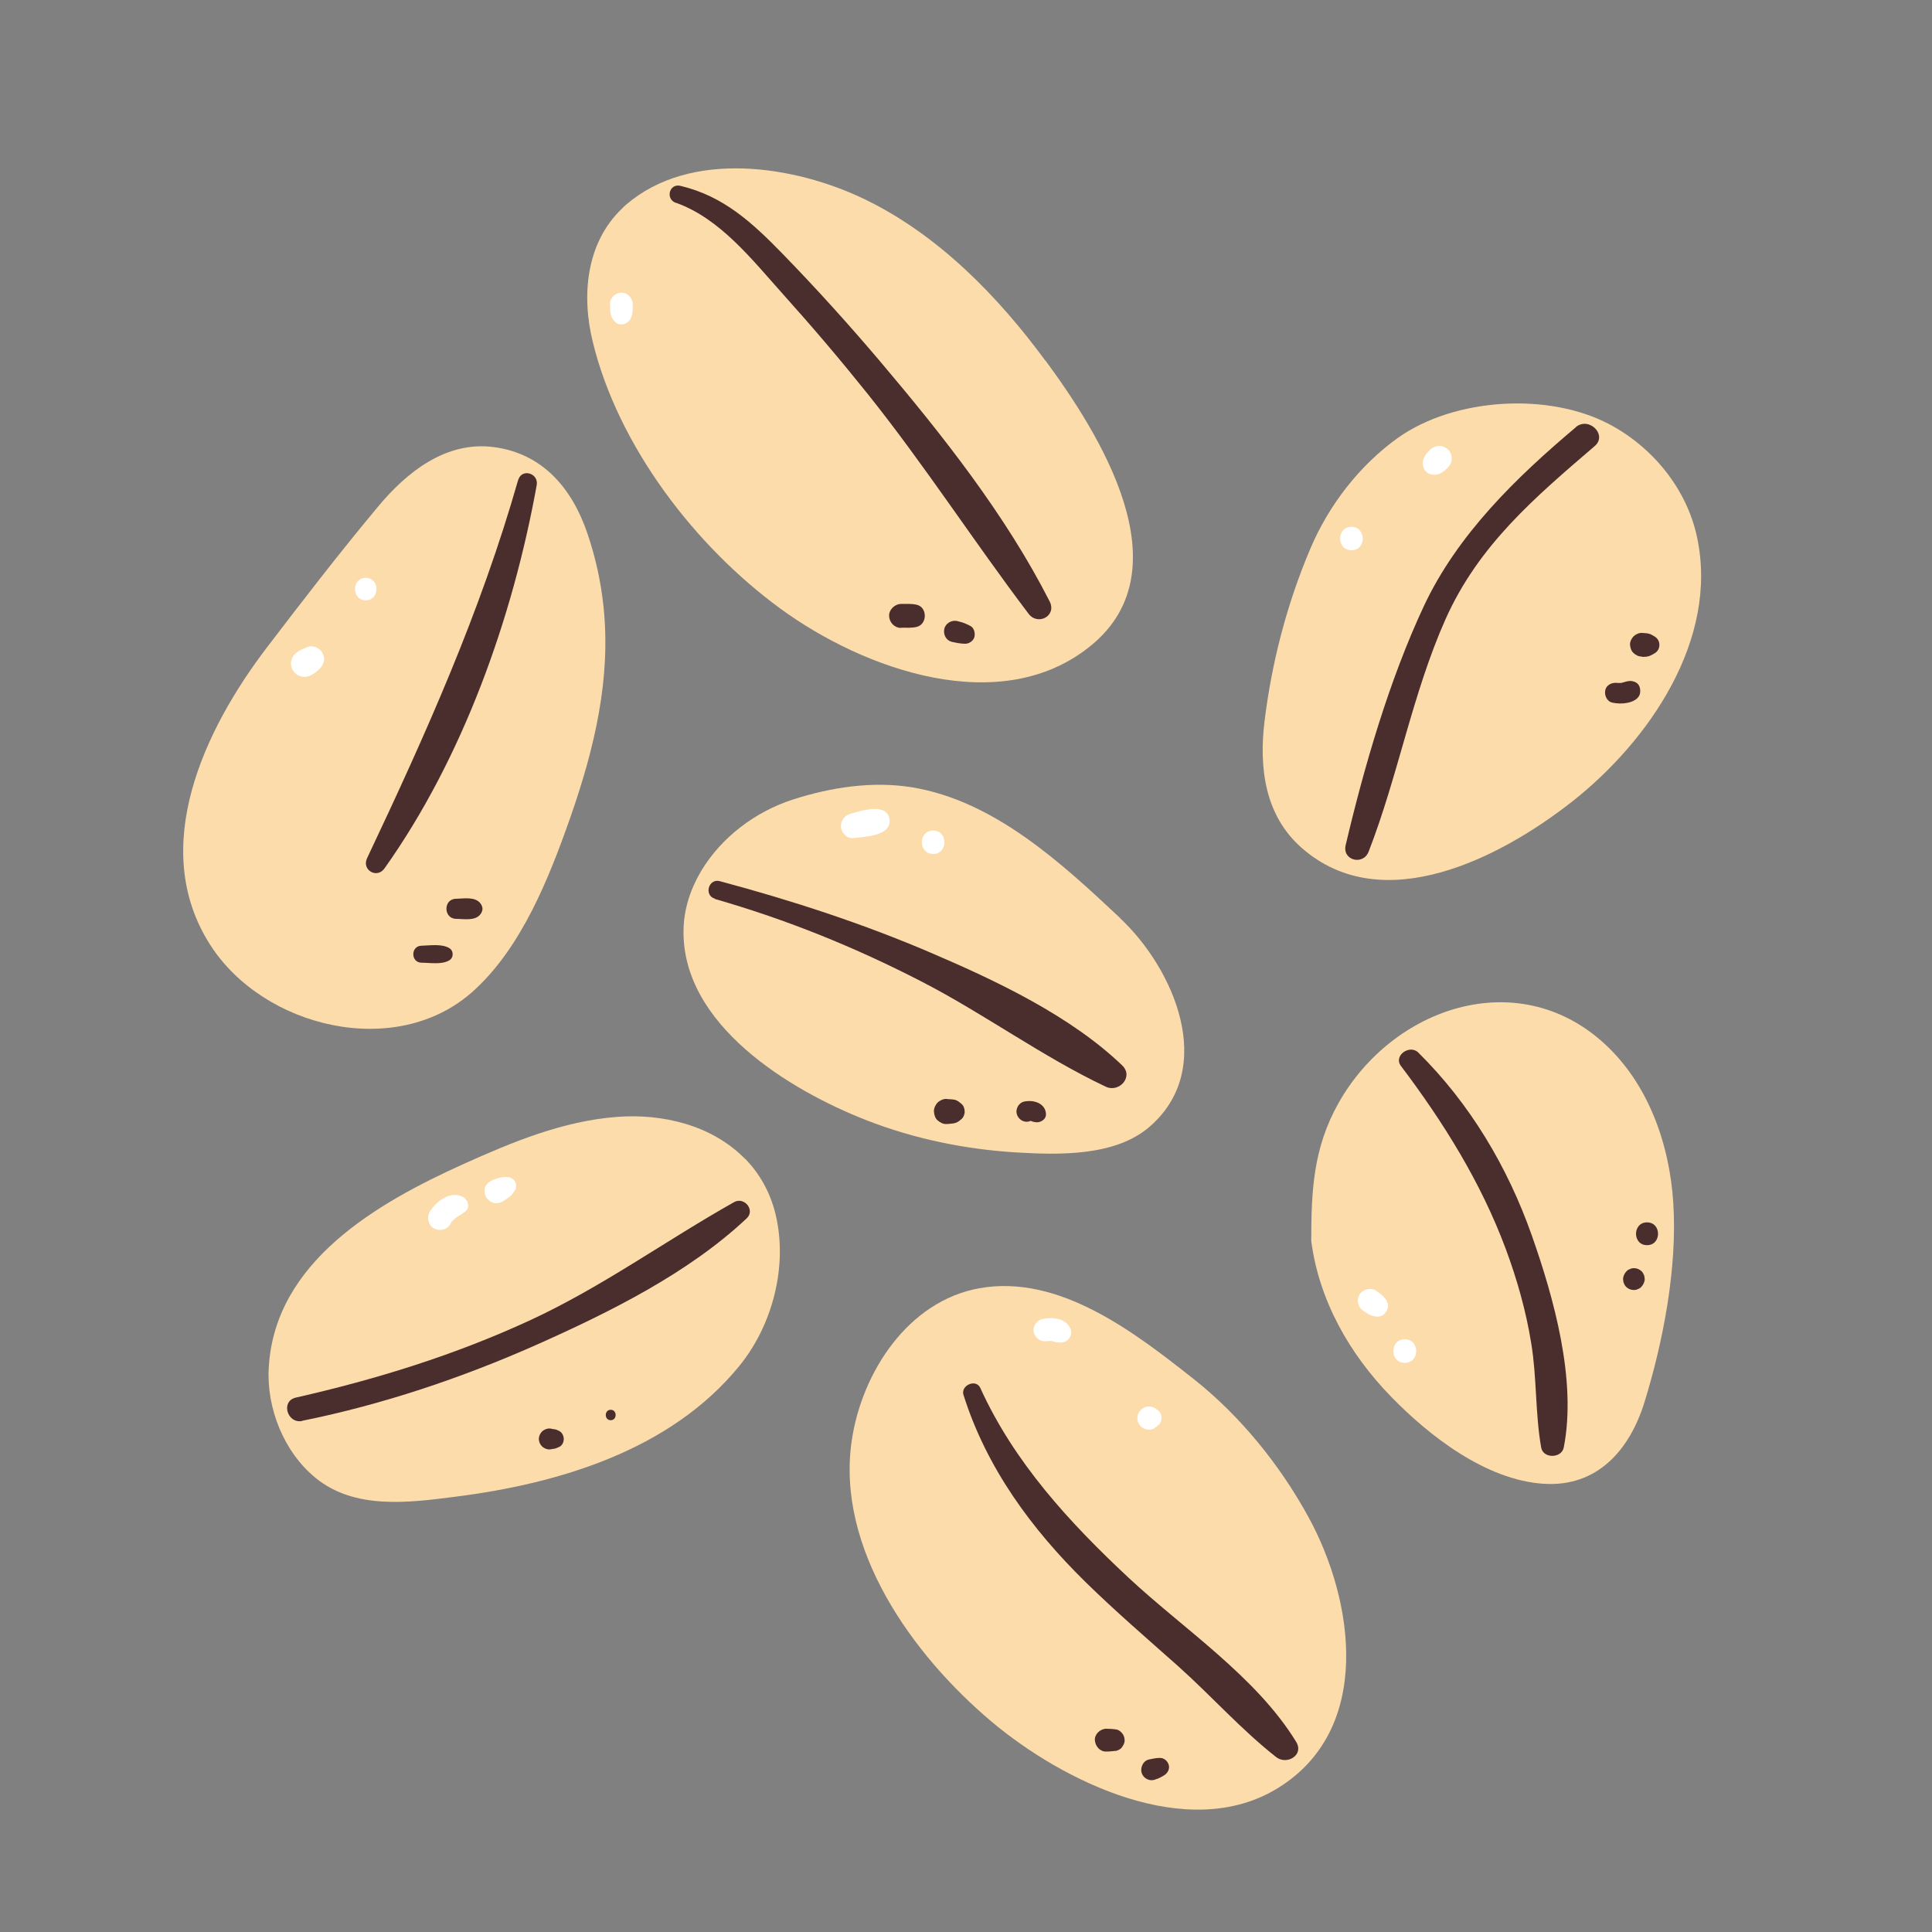 <?xml version="1.0" encoding="UTF-8"?>
<svg id="Capa_2" data-name="Capa 2" xmlns="http://www.w3.org/2000/svg" viewBox="0 0 100 100">
  <rect x="0" y="0" width="100" height="100" fill="#808080" stroke="none"/>
  <defs>
    <style>
      .cls-1 {
        fill: #fff;
      }

      .cls-2 {
        fill: none;
      }

      .cls-3 {
        fill: #4a2d2d;
      }

      .cls-4 {
        fill: #fddcac;
      }
    </style>
  </defs>
  <g id="COLOR">
    <g>
      <g>
        <g>
          <path class="cls-4" d="M31.24,31.42c-.13-1.26-.4-2.53-.84-3.82-.79-2.32-2.31-4.13-4.85-4.46-2.47-.32-4.5,1.3-5.98,3.08-1.98,2.37-3.89,4.85-5.76,7.3-3.2,4.19-6.17,10.35-2.92,15.4,2.75,4.28,9.6,5.95,13.57,2.41,2.53-2.26,3.96-5.89,5.06-9.02,1.28-3.66,2.1-7.22,1.72-10.89Z"/>
          <path class="cls-3" d="M26.82,24.84c-1.96,6.87-4.78,13.15-7.82,19.58-.29.61.51,1.08.9.53,4.07-5.73,6.64-12.98,7.88-19.84.11-.62-.78-.89-.96-.26h0Z"/>
          <path class="cls-3" d="M21.82,49.83c.44,0,1.03.11,1.43-.12.24-.14.24-.5,0-.64-.4-.23-.99-.13-1.43-.12-.57.01-.57.87,0,.88h0Z"/>
          <path class="cls-3" d="M23.61,47.56c.39,0,.97.12,1.25-.23.15-.19.15-.39,0-.58-.28-.35-.86-.24-1.25-.23-.67,0-.67,1.03,0,1.04h0Z"/>
          <path class="cls-1" d="M16.1,34.95c.18-.1.34-.22.48-.37.15-.16.25-.42.17-.64-.04-.11-.08-.21-.17-.29-.16-.15-.42-.25-.64-.17-.12.05-.24.1-.36.15s-.22.15-.32.23c-.12.1-.21.33-.2.49s.05.29.15.42c.21.27.58.34.89.18h0Z"/>
          <path class="cls-1" d="M18.93,31.07c.74,0,.74-1.16,0-1.16s-.74,1.16,0,1.16h0Z"/>
        </g>
        <g>
          <path class="cls-4" d="M54.11,18.67c-2.45-3.33-5.53-6.5-9.32-8.34-3.64-1.77-9.05-2.61-12.39.27-.07.06-.14.12-.2.19-1.88,1.79-2.11,4.54-1.51,6.94,1.32,5.37,5.28,10.54,9.7,13.77,4.29,3.14,11.45,5.75,16.12,1.88,4.78-3.96.41-10.91-2.39-14.71Z"/>
          <path class="cls-3" d="M35,10.5c2.29.82,3.96,2.98,5.54,4.74s2.97,3.4,4.38,5.16c2.94,3.68,5.48,7.62,8.32,11.37.48.63,1.47.11,1.09-.64-2.28-4.48-5.54-8.6-8.78-12.43-1.62-1.91-3.3-3.77-5.05-5.57-1.57-1.61-3.05-2.98-5.28-3.51-.58-.14-.79.68-.24.88h0Z"/>
          <path class="cls-3" d="M46.64,32.49c.26,0,.54.02.8-.04.57-.13.57-1.03,0-1.15-.26-.06-.53-.04-.8-.04-.32,0-.63.29-.62.62s.27.62.62.62h0Z"/>
          <path class="cls-3" d="M49.26,33.22c.23.05.46.1.7.1.21,0,.44-.16.48-.37s-.03-.47-.23-.56c-.12-.06-.24-.12-.36-.16-.1-.03-.2-.06-.29-.08-.28-.08-.61.1-.68.39s.08.61.39.68h0Z"/>
          <path class="cls-1" d="M31.58,15.74c0,.17,0,.35.03.51.06.27.25.55.56.54s.49-.24.55-.52c.04-.17.03-.36.03-.53,0-.31-.27-.6-.59-.59s-.59.26-.59.59h0Z"/>
        </g>
        <g>
          <path class="cls-4" d="M87.84,27.81c-.53-2.5-2.29-4.66-4.54-5.85-3.16-1.67-8.02-1.37-10.94.7-2,1.43-3.6,3.51-4.55,5.77-1.2,2.83-1.99,5.87-2.36,8.92-.29,2.4.02,4.87,1.93,6.54,4.19,3.68,10.31.49,13.98-2.39,3.98-3.13,7.61-8.38,6.48-13.69Z"/>
          <path class="cls-3" d="M81.57,22.11c-3.1,2.61-6.14,5.56-7.88,9.28-1.78,3.81-3.08,8.28-4.04,12.36-.18.79.91,1.06,1.19.33,1.53-3.93,2.26-8.17,3.98-12.03s4.67-6.34,7.72-8.96c.68-.58-.3-1.55-.98-.98h0Z"/>
          <path class="cls-3" d="M83.46,36.37c.26.05.5.06.76.01.28-.05.62-.2.67-.51.03-.21-.02-.44-.22-.55-.24-.12-.41-.07-.65,0-.04.01-.07.02-.11.03.05,0,.04,0-.03,0-.02,0-.21,0-.14,0-.27-.04-.58.07-.65.37-.06.26.08.59.37.65h0Z"/>
          <path class="cls-3" d="M84.98,34c.12,0,.25,0,.37-.04s.2-.09.3-.15c.32-.19.32-.67,0-.86-.1-.06-.19-.12-.3-.15-.11-.03-.25-.03-.37-.04-.15-.01-.33.08-.43.18s-.19.28-.18.43.06.32.18.43.27.19.43.18h0Z"/>
          <path class="cls-1" d="M74.03,23.27c-.09.09-.18.18-.25.29-.04.07-.08.15-.11.22-.04.13-.03.25,0,.38.03.18.22.36.39.39.13.02.24.04.37,0,.08-.02.16-.06.23-.11.11-.07.2-.16.29-.25.12-.12.19-.29.19-.46s-.07-.35-.19-.46-.29-.2-.46-.19-.34.07-.46.19h0Z"/>
          <path class="cls-1" d="M69.95,28.48c.78,0,.78-1.21,0-1.21s-.78,1.21,0,1.21h0Z"/>
        </g>
        <g>
          <path class="cls-4" d="M57.97,47.51c-3.02-2.83-6.5-6.06-10.77-6.76-2.04-.33-4.19,0-6.15.63-1.93.62-3.7,1.94-4.75,3.69-.55.92-.9,1.96-.92,3.04-.11,4.93,5.5,8.32,9.46,9.87,2.48.97,5.12,1.51,7.77,1.67,2.19.13,5.1.21,6.88-1.32,3.54-3.05,1.25-8.22-1.52-10.81Z"/>
          <path class="cls-3" d="M37,46.53c3.73,1.07,7.26,2.5,10.71,4.28,3.24,1.67,6.25,3.89,9.53,5.44.68.32,1.45-.51.85-1.1-2.69-2.58-6.53-4.39-9.92-5.84-3.52-1.51-7.21-2.71-10.91-3.7-.59-.16-.84.74-.25.91h0Z"/>
          <path class="cls-3" d="M53.27,58.04s.05,0,.06-.02c-.01.01-.12,0-.04,0,.02,0,.05,0,.07,0-.03.01-.12-.02-.02,0,.02,0,.08.03.02,0-.09-.04.09.04.11.04.07.02.15.03.23.03.23-.02.46-.19.44-.44-.04-.56-.66-.74-1.14-.63-.27.06-.45.38-.37.65s.37.46.65.37h0Z"/>
          <path class="cls-3" d="M48.99,58.18c.08,0,.16-.01.24-.02.14-.01.24-.03.36-.1.06-.04.12-.09.18-.14.1-.08.17-.27.16-.39,0-.14-.05-.3-.16-.39-.06-.05-.12-.1-.18-.14-.12-.08-.22-.09-.36-.1-.08,0-.16-.01-.24-.02-.16-.01-.35.08-.46.19s-.2.3-.19.46.06.35.19.46.29.2.46.19h0Z"/>
          <path class="cls-1" d="M44.16,43.38c.57-.07,2.01-.1,1.88-.98s-1.5-.43-2.05-.27c-.3.09-.5.39-.46.7.04.28.31.59.62.55h0Z"/>
          <path class="cls-1" d="M48.3,44.2c.78,0,.78-1.21,0-1.21s-.78,1.21,0,1.21h0Z"/>
        </g>
        <g>
          <path class="cls-4" d="M38.55,59.97c-1.7-1.73-4.25-2.34-6.61-2.16-2.8.21-5.42,1.3-7.95,2.44-4.45,2.01-9.78,5.05-10.08,10.55-.12,2.09.79,4.37,2.43,5.7,2.02,1.65,4.82,1.28,7.23.97,5.37-.68,11.14-2.41,14.69-6.76,1.62-1.98,2.42-4.8,1.99-7.33-.23-1.41-.84-2.55-1.7-3.42Z"/>
          <path class="cls-3" d="M15.64,73.54c4.16-.84,8.24-2.21,12.12-3.93,3.77-1.68,7.86-3.7,10.89-6.55.45-.42-.12-1.13-.65-.84-3.57,2.01-6.83,4.39-10.57,6.12-3.9,1.8-7.94,3.05-12.12,4-.79.18-.45,1.36.33,1.21h0Z"/>
          <path class="cls-3" d="M28.58,75s.1-.01.14-.02c.08-.02.15-.06.23-.09.15-.07.23-.25.23-.41s-.09-.34-.23-.41c-.07-.03-.15-.08-.23-.09-.05,0-.1-.01-.14-.02-.1-.03-.19-.03-.29,0-.09.03-.17.07-.24.14-.1.11-.16.24-.16.38,0,.14.06.28.16.38.07.07.15.11.24.14.1.03.19.03.29,0h0Z"/>
          <path class="cls-3" d="M31.61,73.51c.34,0,.34-.54,0-.54s-.34.54,0,.54h0Z"/>
          <path class="cls-1" d="M23.31,63.35s.05-.08.08-.13c.03-.05-.05.04.03-.03s.14-.13.22-.19c.03-.02.07-.05.02-.01.04-.03.08-.05.12-.08.11-.06.21-.13.31-.21.3-.25.09-.67-.21-.79-.64-.25-1.33.3-1.64.82-.17.28-.07.69.22.85s.68.08.85-.22h0Z"/>
          <path class="cls-1" d="M26,62.2c.13-.08.25-.16.38-.26.11-.09.19-.2.27-.32.09-.14.08-.33,0-.47-.09-.15-.24-.22-.4-.23-.26-.01-.48.05-.72.15-.16.06-.28.14-.37.28-.11.16-.1.37-.03.55.14.33.56.49.87.29h0Z"/>
        </g>
        <g>
          <path class="cls-4" d="M67.73,78.53c-1.47-2.69-3.52-5.23-5.93-7.14-3.02-2.38-6.95-5.46-11.11-4.71-3.69.66-6.08,4.36-6.6,7.86-.84,5.61,3.16,11.14,7.22,14.56,3.68,3.1,10.19,6.33,14.85,3.44,4.92-3.05,3.93-9.69,1.57-14.01Z"/>
          <path class="cls-3" d="M49.87,72.2c1.19,3.77,3.51,6.93,6.31,9.68,1.55,1.52,3.19,2.93,4.81,4.37,1.7,1.52,3.28,3.3,5.07,4.7.54.42,1.45-.1,1.03-.79-2.06-3.37-5.84-5.85-8.69-8.51-3.06-2.86-5.91-5.96-7.66-9.81-.22-.49-1.03-.14-.87.37h0Z"/>
          <path class="cls-3" d="M57.26,90.66c.18,0,.35-.02.53-.04l.14-.06c.07-.04.12-.08.16-.15.07-.1.13-.22.12-.34,0-.1-.03-.2-.08-.29-.06-.11-.21-.24-.34-.26-.18-.03-.35-.04-.53-.04-.31,0-.61.28-.59.59s.26.6.59.59h0Z"/>
          <path class="cls-3" d="M59.89,92.08c.13-.06.26-.12.38-.2.17-.11.29-.33.22-.54-.06-.19-.24-.36-.46-.35-.19,0-.37.04-.56.08-.32.07-.48.46-.36.74.06.14.15.23.29.29.17.07.32.05.49-.03h0Z"/>
          <path class="cls-1" d="M54.25,69.41c.07-.01.07-.02,0,0,.04,0,.07,0,.11,0,.04,0,.07,0,.11,0-.06,0-.07,0-.03,0,.14.06.33.08.48.08.4-.01.66-.44.45-.79-.28-.49-.94-.54-1.44-.42-.3.08-.51.42-.41.72.1.31.4.48.72.41h0Z"/>
          <path class="cls-1" d="M59.77,73.9l.1-.07c.08-.05.14-.11.18-.18.05-.08.07-.17.07-.26,0-.09-.02-.18-.07-.26-.05-.08-.11-.14-.18-.18l-.1-.07c-.09-.05-.19-.08-.3-.08-.11,0-.21.03-.3.08-.18.11-.3.31-.3.52s.11.41.3.52c.09.05.19.08.3.08.11,0,.21-.03.3-.08h0Z"/>
        </g>
        <g>
          <path class="cls-4" d="M86.61,62.28c-.19-3.06-1.3-6.22-3.62-8.31-4.47-4.03-10.91-1.83-13.7,3.11-1.32,2.33-1.42,4.57-1.42,7.16.41,3.09,1.98,5.84,4.13,8.05,2,2.06,4.93,4.32,7.9,4.51,2.79.18,4.46-1.77,5.22-4.23.98-3.18,1.7-6.97,1.49-10.29Z"/>
          <path class="cls-3" d="M72.51,55.17c2.21,2.93,4.14,6.02,5.43,9.48.59,1.59,1.05,3.22,1.32,4.9.29,1.78.2,3.6.51,5.37.1.59,1.06.57,1.17,0,.68-3.47-.51-7.73-1.66-10.99-1.25-3.54-3.2-6.81-5.87-9.45-.44-.44-1.3.16-.9.69h0Z"/>
          <path class="cls-3" d="M85.25,64.45c.76,0,.76-1.18,0-1.18s-.76,1.18,0,1.18h0Z"/>
          <path class="cls-3" d="M84.56,66.77c.08,0,.15-.01.22-.05.07-.02.13-.06.18-.12.05-.05.09-.11.12-.18.03-.07.05-.14.05-.22l-.02-.15c-.03-.09-.07-.18-.14-.25-.11-.1-.24-.16-.39-.16-.08,0-.15.01-.22.05-.07.02-.13.06-.18.12-.05.05-.09.11-.12.18-.03.07-.05.14-.05.22l.02.15c.03.09.07.18.14.25.11.1.24.16.39.16h0Z"/>
          <path class="cls-1" d="M70.59,67.86c.07.05.14.1.22.15.13.08.32.13.48.14.17,0,.33-.08.43-.22.1-.13.16-.32.1-.48-.02-.05-.04-.11-.07-.16-.02-.05-.08-.1-.12-.15-.06-.08-.11-.11-.19-.18-.08-.05-.15-.11-.23-.16-.12-.09-.33-.1-.48-.06s-.3.15-.37.28c-.16.31-.07.65.22.84h0Z"/>
          <path class="cls-1" d="M72.71,70.54c.79,0,.79-1.22,0-1.22s-.79,1.22,0,1.22h0Z"/>
        </g>
      </g>
      <rect class="cls-2" width="100" height="100"/>
    </g>
  </g>
</svg>